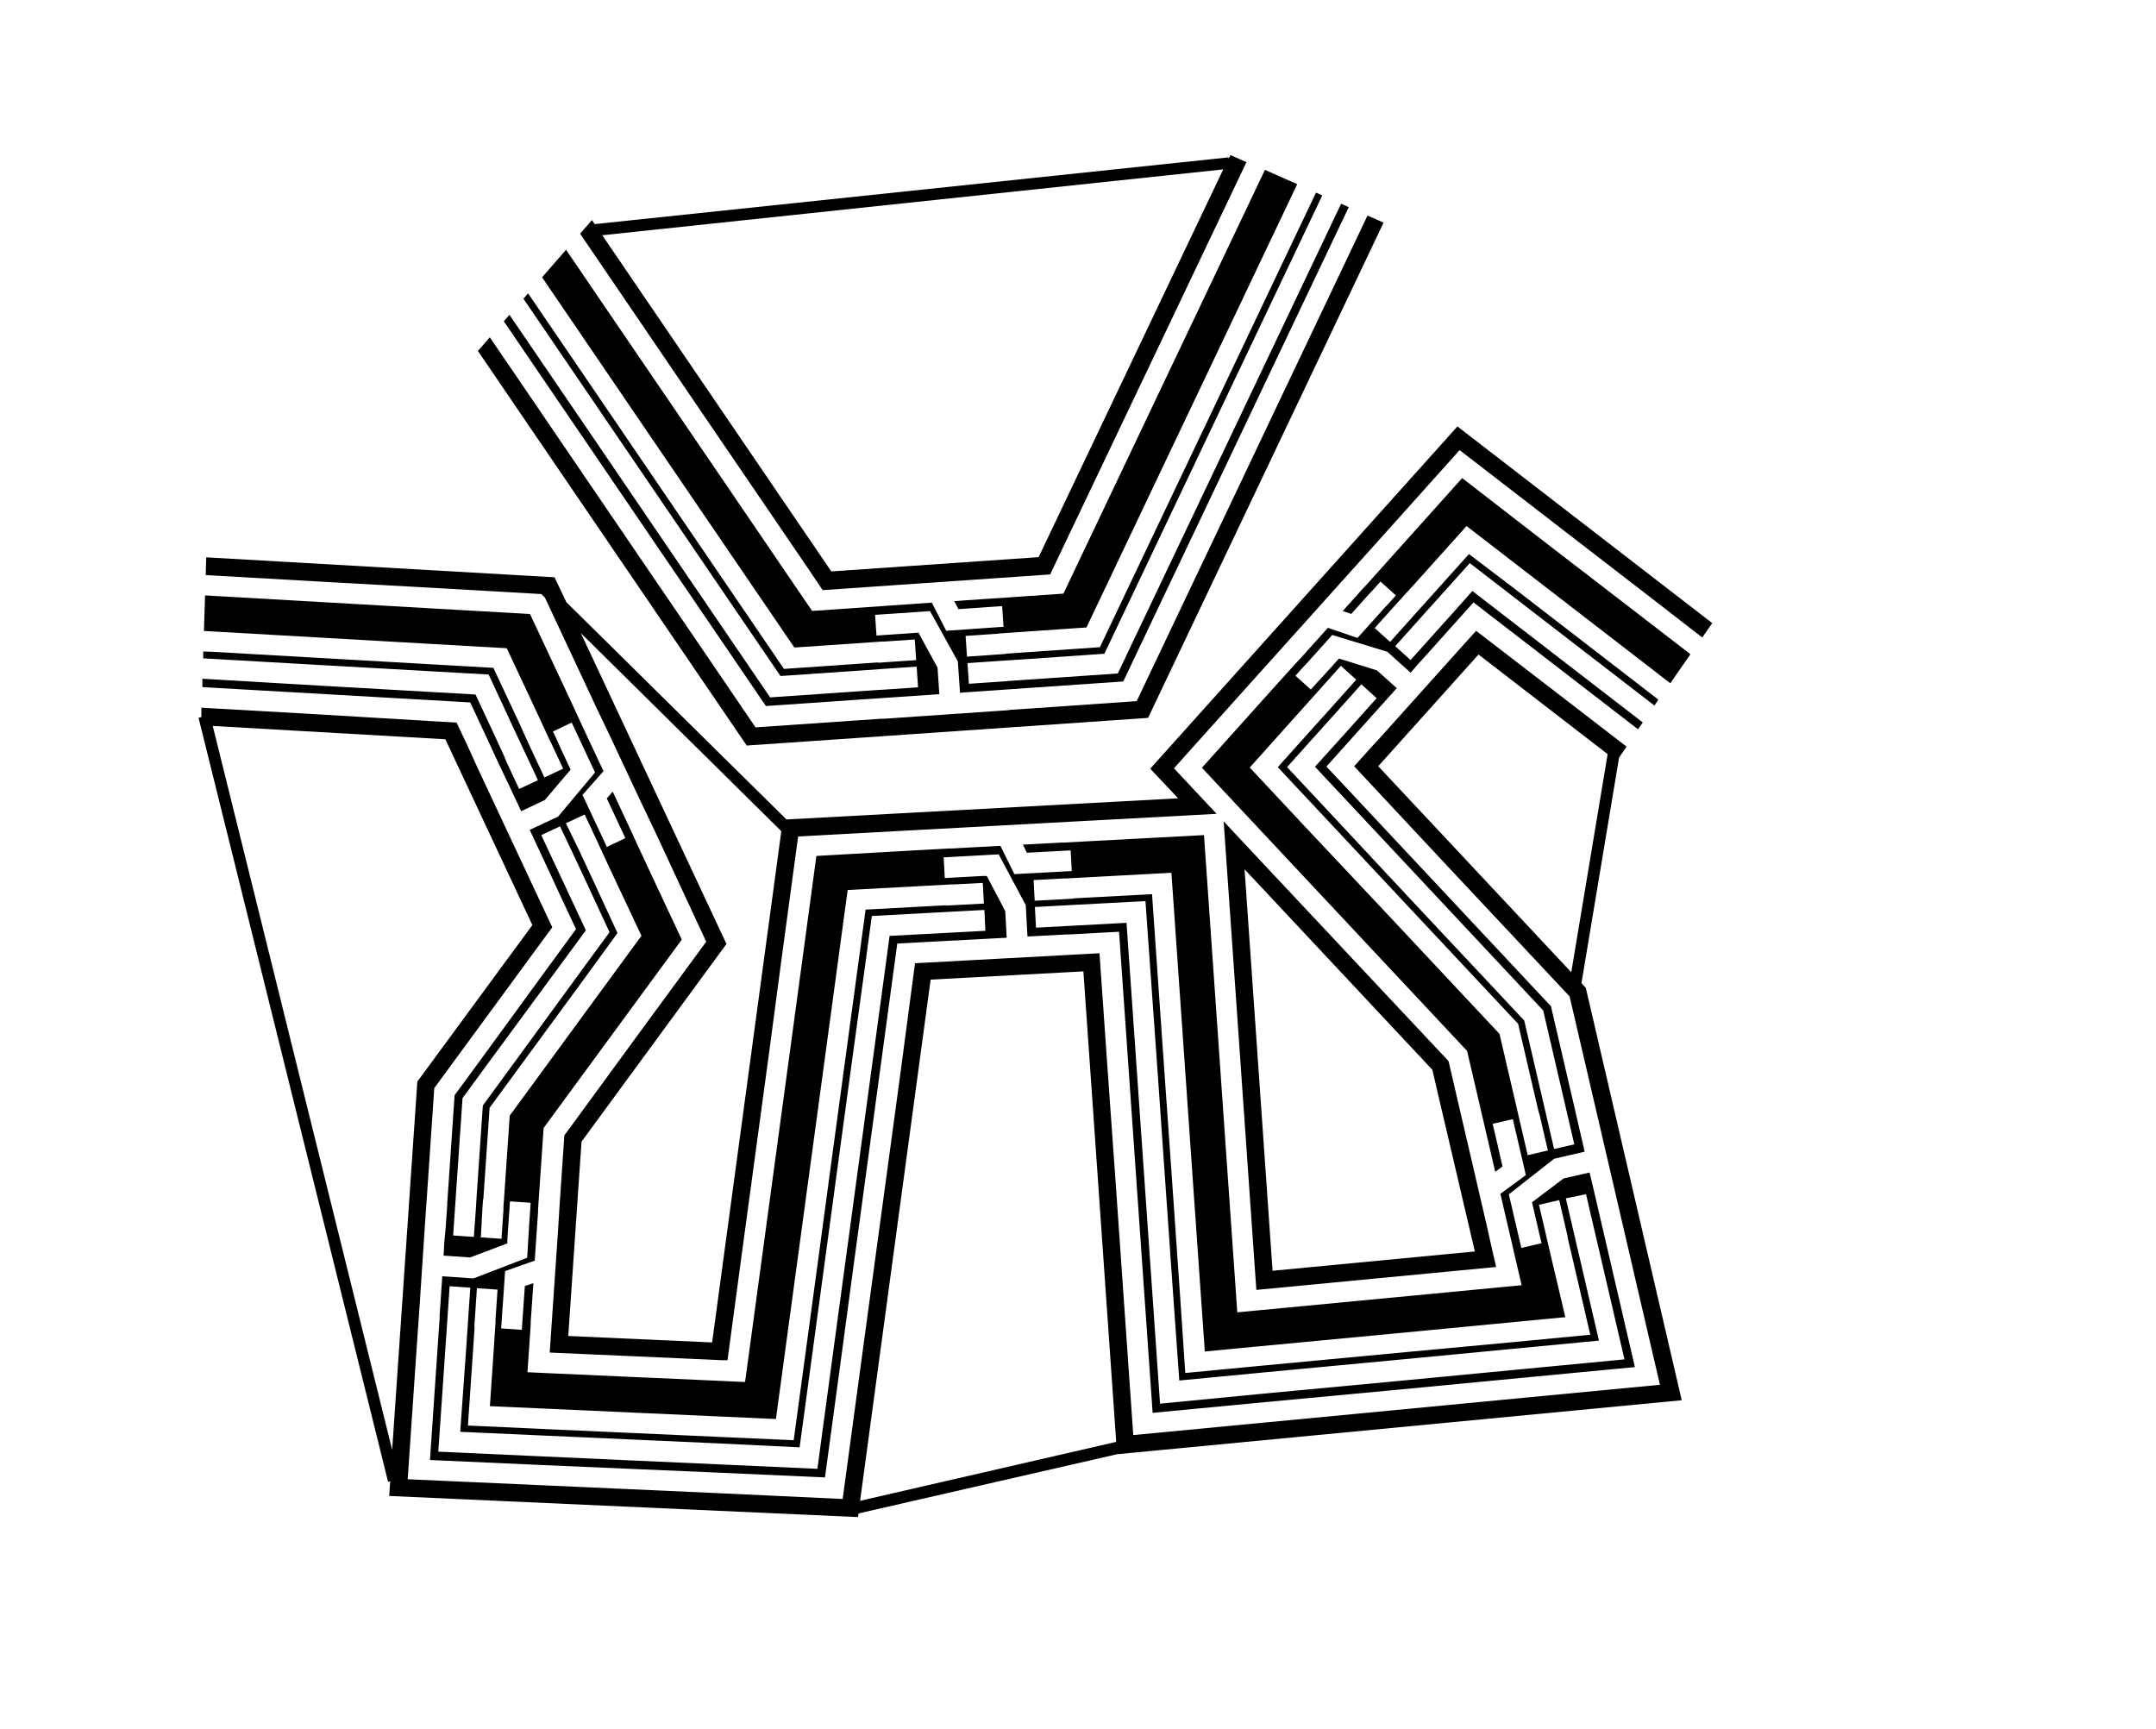 <svg id="Layer_2" data-name="Layer 2" xmlns="http://www.w3.org/2000/svg" viewBox="0 0 364 292"><title>SUN-MOON-PCB</title><path d="M116,66l10.1,14.82,10.1,14.82,2.69,4,4.77-.33,3.77-.26v0l4.59-.32,12.27-.84,4.59-.32v0l3.77-.26,4.65-.32,2-4.21,8-16.8,8-16.8,8-16.8,7.14-15-2.7-1.2-0.31.64,0-.25L100.4,37.84l-0.46-.68-2,2.3,7.95,11.67Zm90.52-37.4L175.35,94.07l-35,2.41L101.68,39.72Z"/><polygon points="223.5 51.92 215.51 68.72 207.53 85.53 199.54 102.33 191.91 118.38 174.17 119.61 170.4 119.86 170.4 119.9 167.5 120.1 152.34 121.14 150.35 121.28 148.95 121.37 148.95 121.34 145.17 121.6 127.56 122.81 117.63 108.22 107.53 93.41 97.43 78.58 87.34 63.76 82.69 56.95 80.69 59.26 126.07 125.88 193.83 121.21 233.59 37.59 230.88 36.39 223.5 51.92"/><polygon points="100.31 76.63 110.4 91.45 120.5 106.27 129.31 119.21 144.94 118.13 149.71 117.81 149.71 117.81 150.01 117.79 153.9 117.53 156.49 117.35 158.59 117.2 158.28 112.71 155.06 106.82 154.37 106.87 150.87 107.11 149.48 107.2 147.98 107.31 147.74 103.81 149.24 103.71 150.63 103.62 157.02 103.18 161.71 111.67 162.08 116.96 162.38 116.94 163.67 116.85 168.66 116.51 169.16 116.47 169.16 116.47 173.93 116.14 189.64 115.06 196.4 100.83 204.39 84.03 212.37 67.23 220.36 50.43 227.71 34.98 226.42 34.4 219.09 49.82 211.1 66.63 203.12 83.43 195.13 100.23 188.72 113.71 173.83 114.73 170.06 114.99 170.06 115.01 168.56 115.11 163.58 115.45 163.34 111.96 168.32 111.62 169.82 111.52 169.82 111.52 173.59 111.27 186.45 110.38 191.99 98.74 199.97 81.94 207.96 65.13 215.95 48.33 223.24 32.99 222.18 32.52 214.9 47.83 206.92 64.64 198.93 81.44 190.94 98.24 185.7 109.27 173.51 110.11 169.74 110.37 169.75 110.42 168.25 110.52 163.26 110.87 163.02 107.37 168.01 107.03 168.51 107 168.51 106.97 173.28 106.64 183.43 105.94 187.8 96.75 195.79 79.94 203.78 63.14 211.76 46.34 219.01 31.1 213.56 28.68 206.38 43.78 198.39 60.58 190.4 77.39 182.41 94.19 179.54 100.23 172.87 100.69 168.1 101.02 168.1 101.01 167.6 101.05 166.2 101.14 161.11 101.49 161.81 102.85 166.3 102.54 167.69 102.44 169.19 102.34 169.43 105.83 167.93 105.93 166.54 106.03 162.94 106.28 159.75 106.5 157.32 101.75 150.54 102.22 149.14 102.32 149.14 102.32 148.64 102.35 148.64 102.36 143.87 102.69 137.11 103.15 133.29 97.55 123.2 82.73 113.1 67.91 103 53.09 95.57 42.17 91.52 46.82 98.08 56.45 108.17 71.27 118.27 86.09 128.37 100.91 134.11 109.33 144.28 108.64 149.05 108.31 149.05 108.34 149.55 108.3 154.44 107.97 154.68 111.46 149.79 111.79 148.3 111.9 148.29 111.84 144.52 112.1 132.36 112.94 125.49 102.86 115.4 88.05 105.3 73.22 95.2 58.4 89.16 49.53 88.37 50.44 94.25 59.06 104.34 73.88 114.44 88.7 124.53 103.52 131.77 114.14 144.6 113.26 148.37 113 148.37 112.99 149.87 112.89 154.76 112.55 155 116.05 150.11 116.38 148.61 116.48 148.61 116.47 144.84 116.73 130.02 117.75 121.66 105.48 111.56 90.66 101.47 75.83 91.37 61.01 86.01 53.15 85.06 54.24 90.21 61.81 100.31 76.63"/><path d="M252.1,211.8h0l-1-4.48-2.78-12-1.05-4.48h0l-2.71-11.68-1.88-2L212.9,145.42l-6.31-6.74,1.46,20.88,1.36,19.51,1.36,19.5,1.34,19.22,20.9-2,19.59-1.87Zm-37.25,2.76-4.73-67.79,31.7,33.85L249,211.3Z"/><path d="M246.06,72l-51.87,57.79,4.72,5-66.13,3.57L95.62,101.67l-2-4.2L34.82,94.1l-0.09,3,2,0.11,18.57,1.06L73.85,99.3l17.54,1L92,100.9l7.32,15.64,1.6,3.42h0l2,4.17,5.22,11.14,2,4.17h0l1.6,3.42L119.23,159l-10.57,14.41L96.28,190.34l-1,1.36-0.8,11.72h0L94.2,208l-0.84,12.27-0.31,4.59h0l-0.24,3.51L107.17,229l14.66,0.66,1,0,0.13-1L125.2,212l2.28-16.81,2.28-16.81L132,161.54l2.75-20.31,20.47-1.11,3.78-.2v0l4.59-.25L175.9,139l4.59-.25v0l3.78-.2,21.13-1.14-7.2-7.69,14.36-16,2.53-2.81,0,0,3.07-3.42,8.22-9.15,3.07-3.42,0,0L232,92.09,246.43,76l17.13,13.22,16.1,12.42,7.73,6,1.69-2.43ZM120.23,226.66l-24.29-1.09,2.24-32.81,24.47-33.38L98.07,106.9l33.84,33.44Z"/><path d="M267,166l6.35-38.1,1.27-1.83-8.63-6.66L249.85,107l-0.64-.49-0.54.6-2.53,2.81,0,0-1.94,2.16-10.15,11.31-1.34,1.49-0.94,1,0,0-2.53,2.81-0.62.69,0.64,0.68L244.15,146,259,161.84l6,6.4,4.08,17.54h0l0.66,2.82,3.44,14.8,0.45,1.95,0.32,1.36h0l1.72,7.42,4.58,19.68-22.33,2.13-22.78,2.18-21.48,2.05-22.33,2.13-1.56-22.38-1.38-19.79L187,180.63l-1.36-19.5v-0.17h-0.17l-3.78.2v0l-2.9.16-15.18.82-2,.11-1.4.08v0l-3.78.2-1.94.1-0.26,1.92L152,181.36l-2.28,16.81L147.43,215l-2.28,16.81-2.88,21.28-21.45-1-14.66-.66-14.92-.67-22.41-1,1.53-22.38,0.28-4h0l0.2-2.89,1-15.16,0.14-2,0.1-1.4h0l1.24-18.21,4.84-6.6,12.38-16.88,2.7-3.68-1.94-4.13-1.6-3.42h0l-1.23-2.63L82,132.57l-0.85-1.81-0.59-1.27h0L79,126.05,77.08,122l-4.52-.26L54,120.63l-18.57-1.06L34,119.49,34,121.07l-0.48.12,32,129,0.36-.09-0.17,2.48,79.16,3.57,0.08-.62,43.67-10v0l95.31-9.11-16.2-69.64Zm-34.31-36.63,16.93-18.86,21.8,16.82-6.14,36.83Zm-196.77-6.8,39.27,2.25,14.69,31.37L70.46,182.62,66.21,244.8ZM145.21,253.4l11.91-88,25.79-1.39,5.54,79.44Z"/><path d="M261.43,92L246.86,80.72l-12.29,13.7L231.37,98h0l-0.33.37-0.94,1-3.41,3.8,1.44,0.49,3-3.35,0.94-1,1-1.12,2.6,2.34-1,1.12-0.94,1-2.4,2.68-2.14,2.38-5-1.71-4.54,5.06-0.94,1h0l-0.33.37h0L215.15,116l-12.23,13.63L215.44,143l14.87,15.88,14.87,15.88,2.51,2.68L250.85,191h0l0.11,0.49,0.32,1.36,1.16,5,1.23-.9-1-4.38-0.32-1.36L252,189.75l3.41-.79,0.34,1.46,0.32,1.36,0.82,3.51,0.72,3.12-4.3,3.16,1.54,6.62,0.32,1.36h0l0.11,0.49h0l0.48,2.08,1.14,4.88-3.46.33-20.09,1.92-21,2-3.46.33-0.24-3.47-1.35-19.3-1.36-19.51-1.36-19.51L203.27,141l-18.81,1-4.77.26h0l-0.5,0-1.4.08-5.09.27,0.67,1.37,4.49-.24,1.4-.08,1.5-.08,0.19,3.49-1.5.08-1.4.08-3.59.19-3.2.17-2.36-4.78-6.79.37-1.4.08h0l-0.5,0h0l-4.78.26-17.6,1L135.47,162l-2.28,16.81-2.28,16.81-2.28,16.81-2.28,16.81-0.56,4.1-4.14-.19L107,232.5l-14.48-.65-3.47-.16,0.24-3.47,0.31-4.59h0l0-.5,0.1-1.4,0.35-5.09-1.44.5-0.31,4.49-0.1,1.4-0.1,1.5-3.49-.24,0.1-1.5,0.1-1.4,0.25-3.59,0.22-3.19,5-1.76,0.46-6.78,0.1-1.4h0l0-.5h0l0.94-13.72,1.59-2.17,12.38-16.88,9.35-12.75-6.7-14.32-2-4.33h0l-0.21-.45-0.59-1.27-2.16-4.62-1,1.14,1.91,4.08,0.59,1.27,0.64,1.36L102.46,143l-0.64-1.36-0.59-1.27-1.53-3.26-1.36-2.9,3.55-4L99,124.06l-0.59-1.27h0l-0.21-.45h0l-2-4.33-6.72-14.34-15.81-.9L55.07,101.7,36.5,100.64l-1.88-.11-0.19,6,1.73,0.1,18.57,1.06,18.57,1.06,12.26,0.7,5.21,11.12,2,4.33h0L93,125.34l2.08,4.44-3.17,1.48-2.08-4.44h0l-0.64-1.36,0,0L87.63,122l-4.33-9.24-10.19-.58-18.57-1.06L36,110.06,34.31,110l0,1.16,1.62,0.09,18.57,1.06L73,113.35l9.5,0.54,4,8.62,1.6,3.42h0l0.64,1.36,2.08,4.44-3.17,1.48-2.08-4.44h0L85,127.41h0L83.43,124l-3.15-6.74-7.43-.42-18.57-1.06L35.7,114.69l-1.53-.09,0,1.41,1.49,0.09,18.57,1.06,18.57,1.06,6.59,0.38,2.8,6,2,4.33h0l0.13,0.27L86,132.72l1.1,2.35,0.89,1.9L92,135.06l4.34-5.12-0.3-.63-1.48-3.17L94,124.87l-0.64-1.36L96.52,122l0.64,1.36,0.59,1.27,2.71,5.8-6.23,7.44-4.8,2.25,0.13,0.27,0.55,1.18,2.12,4.53,0.21,0.45h0l2,4.33,2.81,6-3.92,5.35L81,179.13l-4.25,5.79-1.24,18.2h0l0,0.3-0.27,3.89L75,209.91,74.89,212l4.49,0.31,6.28-2.38,0-.7,0.24-3.49,0.1-1.4,0.1-1.5,3.49,0.24-0.1,1.5-0.1,1.4L89,212.36l-9.06,3.49-5.29-.36,0,0.3-0.09,1.3-0.34,5,0,0.5h0l-0.34,5-1.29,18.92,18.94,0.85L106.32,248,121,248.63l18.28,0.82,2.46-18.13L144,214.51l2.28-16.81,2.28-16.81,2.28-16.81,0.65-4.77,4.81-.26,4.77-.26h0l0.3,0,3.89-.21,2.6-.14,2.1-.11-0.24-4.49-3.12-5.94-0.7,0-3.49.19-1.4.08-1.5.08-0.19-3.49,1.5-.08,1.4-.08,6.39-.35,4.57,8.57,0.29,5.29,0.3,0,1.3-.07,5-.27,0.5,0h0l4.77-.26,3.59-.19,0.25,3.59,1.36,19.51,1.36,19.51,1.38,19.71,1.32,18.91,18.87-1.8,21.39-2,22.29-2.13,18.87-1.8-3.95-17-1.68-7.23h0l-0.07-.29-0.88-3.8-0.59-2.53-0.48-2-4.38,1L258.65,203l0.16,0.68,0.79,3.41,0.32,1.36,0.34,1.46-3.41.79-0.34-1.46-0.32-1.36-1.45-6.23,7.64-6,5.16-1.2-0.07-.29-0.29-1.27L266.05,188l-0.11-.49h0l-4.09-17.61-5.35-5.71-14.87-15.88-14.87-15.88-2.82-3,2.75-3.07,3.19-3.56h0l0.2-.22,2.6-2.9,1.74-1.93,1.4-1.56-3.35-3-6.41-2-0.47.52-2.34,2.6-0.94,1-1,1.12-2.6-2.34,1-1.12,0.94-1,4.27-4.76,9.29,2.83,3.94,3.54,0.2-.22,0.87-1,3.34-3.72,0.33-.37h0l3.19-3.56,2.69-3,3.19,2.46,16.1,12.42,8.49,6.55,0.8-1.16-8.44-6.51-16.1-12.42-4.23-3.26-3.56,4-2.53,2.81h0l-1,1.12-3.34,3.72-2.6-2.34,3.34-3.72,1-1.12h0l2.53-2.81,5.72-6.37,6.78,5.23,16.1,12.42,8.3,6.4,0.66-1-8.25-6.37-16.1-12.42L248,93.55l-6.44,7.18-2.53,2.81,0,0-1,1.12-3.34,3.72-2.6-2.34,3.34-3.72,0.33-.37,0,0L239,98.4l8.6-9.58,10.19,7.86,16.1,12.42,8.11,6.26,3.4-4.9-7.87-6.07ZM80.35,204L80,208.84l-3.49-.24,0.33-4.89h0l0.1-1.5h0l1.15-16.8,4-5.46L94.5,163.08l4.41-6-3.16-6.76-1.6-3.42h0l-0.64-1.36L91.38,141l3.17-1.48L96.67,144h0l0.64,1.36h0l1.6,3.42,4,8.62-5.63,7.68L84.93,182l-3.41,4.65-1.08,15.79h0Zm8.32-19.2-2.61,3.56L85,203.77h0l0,0.5-0.33,4.89-3.49-.24L81.45,204l0.1-1.5H81.6l1.06-15.46,3.21-4.38,12.38-16.88,6-8.24L100,148.34l-1.6-3.42,0,0-0.64-1.36L95.54,139l3.17-1.48,2.12,4.53h0l0.21,0.45h0l2,4.33L108.3,158l-7.26,9.9Zm77.69-27.64-4.89.26-1.5.08v0l-3.78.2-6,.32-0.8,5.92-2.28,16.81-2.28,16.81-2.28,16.81-2.28,16.81L138,248l-17-.77-14.66-.66-14.81-.67L74,245.1l1.2-17.51,0.27-3.92h0l0.1-1.5,0.34-5,3.49,0.24-0.34,5-0.1,1.5h0l-0.26,3.84-1,14,14.06,0.63,14.72,0.66,14.66,0.66L135,244.37l1.86-13.71,2.28-16.81L141.42,197l2.28-16.81L146,163.43l1.19-8.77,8.84-.48,3.78-.2h0l1.5-.08,4.89-.26Zm-5.83-7.83v0l0.5,0,4.89-.26,0.19,3.49-4.89.26-1.5.08v-0.05l-3.78.2-9.8.53-1.32,9.73-2.28,16.81-2.28,16.81L138,213.7l-2.28,16.81L134,243.17l-12.76-.57-14.66-.66-14.7-.66L79,240.69l0.88-12.89L80.13,224H80.08l0.1-1.5,0.34-5L84,217.74l-0.34,5,0,0.5h0L83.35,228l-0.64,9.42,9.43,0.42,14.62,0.66,14.66,0.66,9.58,0.43,1.29-9.5,2.28-16.81,2.28-16.81,2.28-16.81,2.28-16.81,1.7-12.58,12.67-.68Zm107.24,52.3,1.11,4.77,0.34,1.46h0l1.35,5.79,3.69,15.87-17.47,1.67-22.09,2.11-21.35,2L195.85,237l-1.22-17.51-1.37-19.67-1.36-19.5-1.36-19.51-0.35-5-5,.27-3.78.2v0l-1.5.08-5,.27-0.19-3.49,5-.27,1.5-.08h0l3.78-.2,8.39-.45,0.59,8.38L195.37,180l1.36,19.51,1.37,19.58,1,14,14-1.34,21.26-2,21.59-2.06,14-1.34-3.06-13.16-1.08-4.63h0l-0.34-1.46-1.11-4.77ZM262,212.75l-0.95-4.07h0l-0.11-.49-1.11-4.77,3.41-.79,1.11,4.77,0.34,1.46h-0.05l1,4.25,2.85,12.25-12.86,1.23-21.43,2-21.23,2-12.86,1.23L199.25,219l-1.36-19.55L196.52,180l-1.36-19.51-0.66-9.52-9.53.51-3.78.2v0.05l-1.5.08-5,.27-0.19-3.49,5-.27,0.5,0v0l4.77-.26,13-.7,0.9,12.94,1.36,19.5,1.36,19.51,1.36,19.46,0.66,9.42,9.4-.9,21.14-2,20.93-2,9.4-.9Zm-29.58-94.87-3.27,3.65-1,1.12h0l-2.53,2.81-3.61,4,3.7,3.95,14.87,15.88,14.87,15.88,5.09,5.44,3.78,16.27h0l0.34,1.46,1.13,4.87-3.41.79-1.13-4.87-0.34-1.46h0l-3.57-15.36-4.46-4.76L238,151.68,223.18,135.8l-5.88-6.28,5.74-6.4,2.53-2.81h0l1-1.12,3.27-3.65ZM219.59,120l3.19-3.56,0,0,0.33-.37,3.27-3.65,2.6,2.34-3.27,3.65-1,1.12,0,0-2.53,2.81-6.45,7.19,6.6,7.05,14.87,15.88,14.87,15.88,4.24,4.53,3.5,15.05h0.05l0.34,1.46,1.13,4.87-3.41.79-1.13-4.87-0.11-.49h0l-3.52-15.12-3.61-3.85-14.87-15.88L219.79,139,211,129.59Z"/></svg>